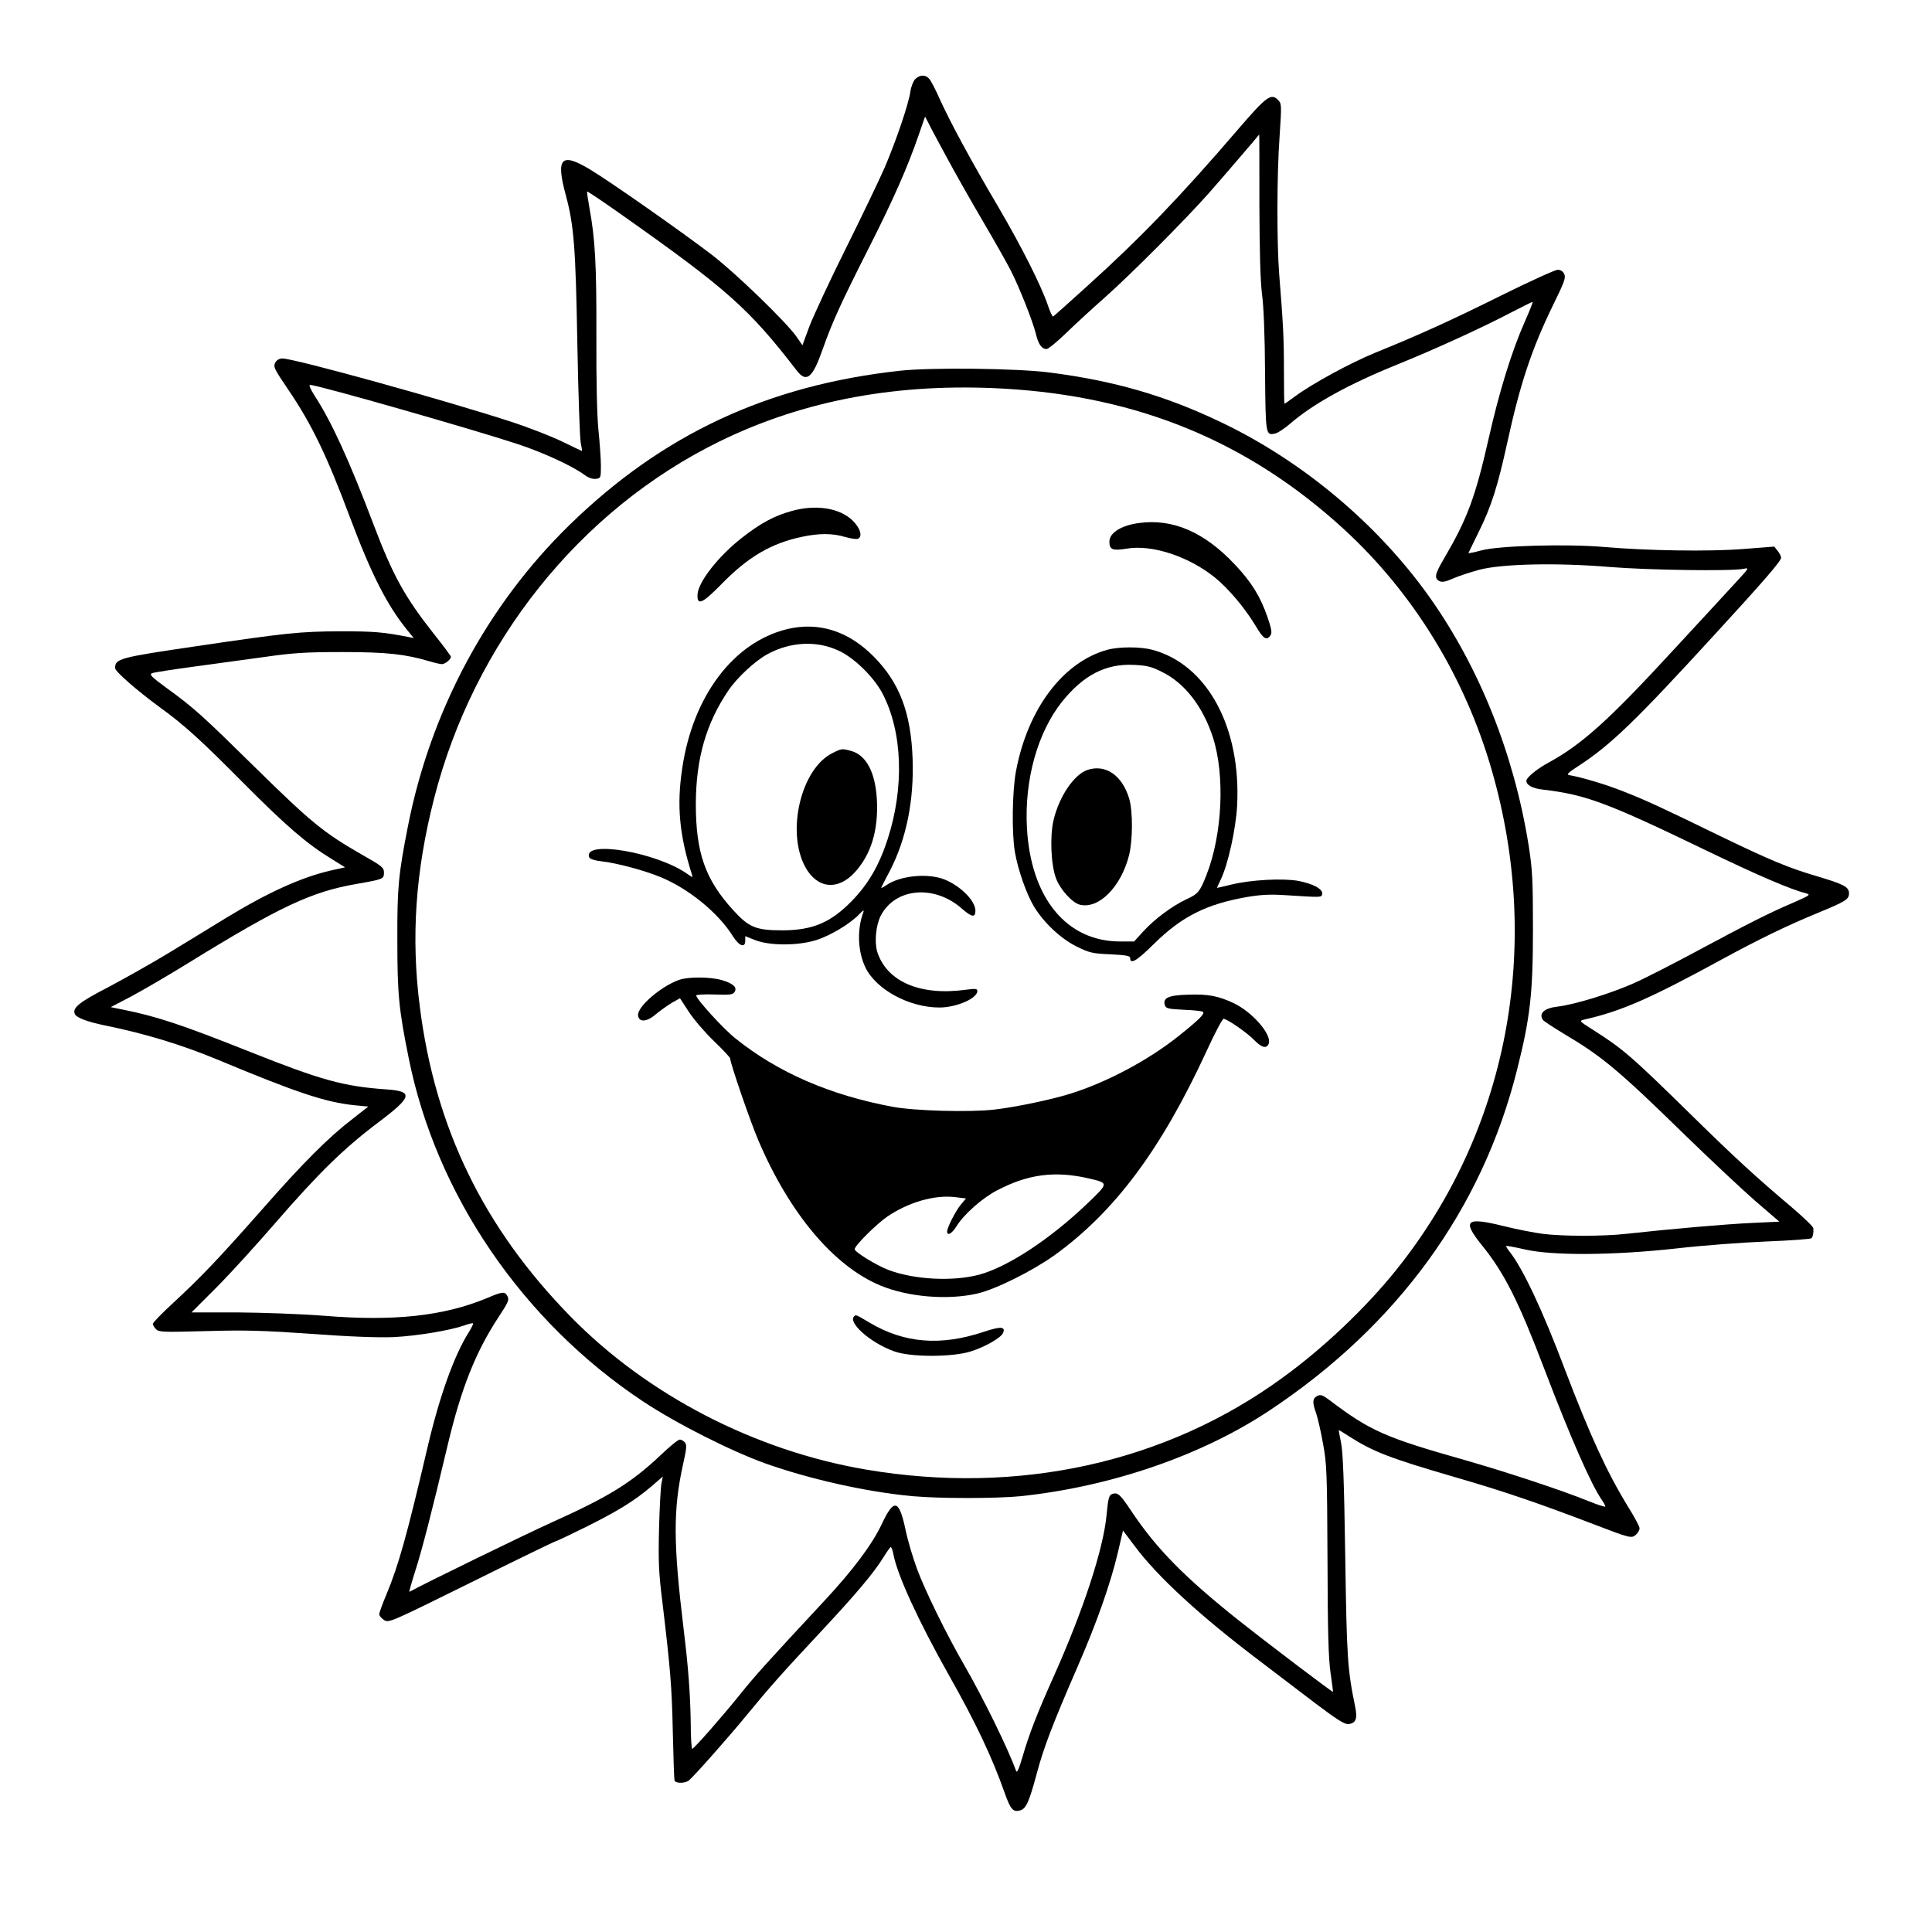 <?xml version="1.0" standalone="no"?>
<!DOCTYPE svg PUBLIC "-//W3C//DTD SVG 20010904//EN"
 "http://www.w3.org/TR/2001/REC-SVG-20010904/DTD/svg10.dtd">
<svg version="1.0" xmlns="http://www.w3.org/2000/svg"
 width="1024pt" height="1024pt" viewBox="0 0 1024 1024"
 preserveAspectRatio="xMidYMid meet">
<g transform="translate(0,1024) scale(0.1,-0.1)"
fill="#000000" stroke="none">
<path d="M4851 9821 c-10 -10 -22 -40 -26 -67 -9 -65 -75 -259 -136 -402 -28
-64 -120 -256 -205 -427 -85 -170 -171 -356 -193 -412 l-38 -103 -33 48 c-57
79 -318 332 -445 430 -151 116 -541 390 -648 454 -153 92 -182 62 -128 -137
43 -160 52 -276 61 -785 5 -267 13 -504 18 -527 5 -24 8 -43 6 -43 -1 0 -49
22 -105 50 -56 27 -176 74 -268 104 -345 113 -1150 336 -1214 336 -16 0 -30
-8 -37 -20 -13 -24 -9 -32 71 -150 123 -182 202 -347 323 -670 114 -304 197
-467 304 -599 l35 -43 -29 6 c-134 26 -179 30 -364 30 -212 -1 -286 -9 -760
-79 -408 -60 -430 -66 -430 -116 0 -18 117 -120 240 -210 126 -91 215 -172
445 -404 220 -221 329 -316 463 -398 l71 -44 -77 -17 c-158 -37 -332 -116
-557 -253 -71 -44 -206 -126 -298 -182 -92 -56 -238 -138 -323 -183 -151 -78
-191 -109 -178 -141 7 -20 63 -42 160 -62 213 -43 408 -103 594 -180 424 -177
575 -227 729 -243 l73 -7 -83 -65 c-129 -99 -263 -233 -484 -485 -226 -256
-321 -356 -473 -496 -56 -52 -102 -99 -102 -106 0 -6 8 -19 17 -28 15 -16 40
-16 267 -10 209 6 303 3 561 -15 202 -15 352 -20 430 -17 122 6 299 35 376 62
23 9 44 13 46 11 3 -2 -8 -24 -23 -48 -77 -122 -155 -339 -219 -613 -108 -462
-152 -619 -216 -774 -22 -51 -39 -99 -39 -107 0 -7 11 -21 25 -30 25 -17 31
-14 464 200 240 119 440 216 444 216 4 0 78 35 165 78 170 85 254 137 346 215
l59 51 -7 -35 c-4 -19 -10 -126 -13 -239 -4 -173 -2 -233 17 -385 43 -360 51
-454 56 -695 3 -135 7 -251 9 -257 6 -16 55 -16 76 0 25 20 215 234 307 347
119 145 190 225 391 440 187 200 284 315 334 397 18 29 35 53 38 53 4 0 10
-17 14 -37 20 -110 133 -355 295 -643 141 -249 229 -435 295 -623 31 -87 44
-102 80 -93 33 8 49 43 90 196 37 138 82 257 218 570 100 229 174 440 212 602
l27 116 61 -81 c121 -163 348 -372 667 -613 80 -61 212 -161 293 -223 114 -86
154 -111 174 -109 40 5 49 28 35 95 -40 195 -44 255 -52 793 -6 401 -12 552
-22 602 -8 38 -13 68 -12 68 2 0 27 -15 56 -34 129 -82 216 -115 559 -215 263
-76 446 -139 739 -251 190 -73 198 -75 221 -54 10 9 19 24 19 34 0 9 -27 60
-61 114 -112 183 -200 374 -335 728 -118 313 -222 534 -293 624 -12 15 -20 29
-18 30 2 2 46 -6 98 -18 146 -34 470 -32 804 5 138 16 353 32 479 37 126 5
233 13 237 17 8 9 12 29 10 53 0 8 -52 58 -113 110 -185 156 -302 263 -523
480 -330 324 -373 361 -534 463 -71 45 -72 46 -45 53 197 44 353 113 739 324
188 102 336 174 496 240 151 62 169 73 169 105 0 34 -26 48 -167 90 -151 44
-251 86 -508 210 -328 160 -405 195 -520 240 -95 38 -224 76 -289 87 -15 2 -2
15 48 47 174 113 303 238 727 701 256 279 349 386 349 404 0 8 -8 24 -18 36
l-18 23 -167 -13 c-182 -14 -502 -9 -736 11 -199 17 -555 7 -649 -18 -40 -11
-71 -17 -69 -14 1 3 26 53 54 111 68 137 101 243 152 475 68 311 129 495 242
727 59 120 69 146 60 165 -7 15 -19 23 -35 23 -14 0 -145 -60 -293 -133 -269
-134 -441 -212 -673 -306 -132 -54 -334 -164 -425 -231 -30 -22 -55 -40 -57
-40 -2 0 -3 80 -3 178 0 170 -4 245 -25 507 -13 166 -13 526 2 733 11 168 11
173 -9 193 -36 36 -61 18 -209 -154 -308 -359 -520 -579 -798 -830 -98 -89
-181 -163 -185 -165 -3 -1 -17 28 -29 65 -37 106 -140 310 -262 518 -140 237
-251 442 -307 565 -23 52 -49 103 -58 112 -19 23 -50 23 -74 -1z m162 -406
c44 -82 132 -238 195 -345 63 -107 130 -226 150 -265 48 -95 116 -269 132
-333 13 -56 31 -82 57 -82 9 0 54 37 102 83 47 46 142 133 211 194 137 122
420 406 546 548 62 70 262 303 268 312 1 1 1 -166 1 -370 1 -253 5 -406 14
-477 9 -64 15 -226 16 -415 3 -334 3 -335 56 -322 13 3 49 27 79 53 122 105
311 209 566 312 200 81 445 193 600 274 62 32 114 58 117 58 3 0 -15 -46 -40
-102 -70 -158 -136 -370 -193 -623 -71 -313 -113 -425 -239 -640 -46 -78 -50
-100 -22 -115 15 -7 32 -4 73 14 29 13 91 33 138 46 122 32 412 38 690 15 207
-17 649 -23 711 -10 32 7 30 5 -40 -71 -40 -44 -191 -207 -336 -364 -333 -362
-480 -495 -654 -590 -66 -36 -121 -81 -121 -99 0 -22 33 -40 87 -46 229 -27
341 -69 869 -324 278 -134 447 -206 527 -226 25 -7 19 -11 -70 -50 -129 -55
-241 -112 -511 -257 -123 -66 -273 -143 -334 -170 -120 -53 -309 -112 -401
-123 -72 -8 -103 -36 -79 -71 4 -6 54 -39 112 -74 201 -119 289 -192 645 -540
133 -129 298 -284 368 -345 l128 -110 -148 -7 c-133 -6 -422 -31 -668 -58
-118 -13 -329 -13 -435 0 -47 6 -140 24 -208 41 -202 50 -224 32 -120 -98 121
-149 195 -296 333 -658 141 -370 250 -617 307 -698 11 -16 18 -30 16 -32 -3
-3 -42 10 -89 29 -143 58 -434 154 -654 217 -427 121 -503 155 -721 320 -35
26 -45 29 -63 20 -25 -14 -26 -34 -5 -92 8 -24 25 -96 36 -159 20 -106 22
-153 24 -615 1 -380 5 -524 16 -600 8 -55 14 -101 13 -102 -2 -4 -364 271
-495 375 -293 233 -440 383 -573 582 -58 87 -71 100 -98 93 -21 -6 -25 -18
-34 -113 -17 -180 -122 -502 -280 -855 -87 -194 -131 -307 -165 -425 -21 -70
-30 -90 -35 -75 -43 119 -171 380 -275 561 -90 155 -207 393 -249 507 -21 56
-49 149 -61 207 -35 164 -61 171 -127 31 -51 -108 -153 -244 -305 -407 -309
-332 -367 -397 -445 -494 -94 -117 -244 -288 -254 -289 -4 -1 -8 61 -8 136 -2
150 -13 298 -37 493 -56 462 -57 639 -3 882 18 80 20 100 9 113 -7 8 -19 15
-27 15 -9 0 -54 -37 -101 -82 -157 -148 -275 -221 -582 -359 -135 -61 -675
-324 -750 -366 -3 -2 11 48 31 111 35 108 89 317 174 676 70 292 146 484 266
667 52 79 59 94 49 112 -14 27 -24 27 -111 -10 -228 -94 -489 -123 -859 -93
-127 10 -330 17 -465 18 l-240 0 130 130 c72 72 214 228 316 346 229 264 362
394 544 531 181 136 188 165 43 175 -228 16 -346 49 -723 199 -367 146 -494
188 -679 225 l-59 12 109 57 c60 32 197 112 304 178 483 298 652 377 890 418
142 25 145 26 145 60 0 27 -9 34 -118 96 -199 114 -267 169 -557 454 -291 286
-329 321 -479 430 -79 58 -91 70 -75 77 10 4 105 19 209 33 105 14 276 38 380
52 160 23 226 27 420 27 234 0 334 -11 461 -49 27 -8 57 -15 66 -15 17 0 48
25 48 39 0 4 -39 57 -87 117 -156 197 -220 312 -323 584 -129 340 -221 541
-310 679 -25 39 -35 61 -26 61 39 0 865 -236 1104 -315 135 -45 290 -117 350
-162 20 -15 42 -23 60 -21 26 3 27 5 27 68 0 36 -6 121 -13 190 -8 78 -12 266
-11 500 1 374 -6 512 -37 679 -8 46 -14 85 -12 86 2 2 94 -60 204 -138 539
-381 656 -485 907 -811 51 -66 83 -41 136 109 52 148 97 246 243 535 133 262
207 431 265 598 l36 104 15 -28 c7 -16 50 -96 95 -179z"/>
<path d="M4770 8275 c-702 -77 -1259 -337 -1751 -817 -436 -425 -737 -986
-857 -1598 -50 -254 -57 -324 -56 -605 0 -285 8 -365 60 -622 145 -725 604
-1397 1241 -1820 176 -117 465 -263 648 -329 237 -84 535 -151 780 -174 139
-13 450 -13 575 0 478 50 961 216 1320 455 677 450 1125 1066 1310 1802 70
277 85 405 85 748 0 265 -3 317 -23 445 -77 481 -259 938 -523 1312 -274 387
-672 722 -1105 929 -296 142 -569 221 -914 265 -173 22 -625 27 -790 9z m553
-95 c713 -41 1294 -282 1798 -743 370 -339 645 -787 787 -1284 269 -937 82
-1909 -507 -2643 -160 -200 -386 -415 -603 -572 -618 -451 -1401 -624 -2208
-487 -589 100 -1159 395 -1566 811 -461 471 -718 1000 -799 1643 -47 366 -23
716 75 1100 211 829 773 1533 1515 1896 448 219 948 311 1508 279z"/>
<path d="M4194 7531 c-93 -26 -164 -65 -261 -141 -124 -96 -233 -235 -236
-301 -3 -61 26 -48 126 54 141 145 265 218 429 252 89 19 161 19 227 -1 29 -8
59 -13 67 -10 27 10 15 55 -25 95 -69 69 -197 89 -327 52z"/>
<path d="M6038 7468 c-94 -12 -158 -52 -158 -98 0 -44 17 -50 91 -38 134 23
327 -40 467 -152 73 -59 159 -161 217 -257 41 -70 59 -81 79 -50 9 13 5 35
-16 96 -38 110 -85 186 -174 280 -161 171 -328 243 -506 219z"/>
<path d="M4170 6905 c-283 -70 -498 -355 -554 -737 -30 -197 -15 -355 51 -562
6 -19 5 -18 -24 2 -162 115 -556 182 -520 88 4 -9 28 -17 64 -21 82 -9 231
-49 317 -85 148 -62 303 -188 381 -313 33 -52 65 -63 65 -23 l0 24 53 -21 c76
-30 227 -30 322 0 77 24 181 87 229 137 21 22 27 25 22 11 -34 -90 -30 -206
10 -291 56 -118 232 -214 393 -214 90 0 201 48 201 87 0 13 -9 14 -62 7 -241
-33 -417 43 -468 200 -16 51 -8 141 18 192 76 148 283 167 429 39 54 -47 73
-50 73 -12 0 51 -75 128 -160 164 -88 37 -240 23 -314 -30 -16 -11 -27 -16
-25 -11 2 5 23 46 47 91 86 168 127 370 119 593 -9 244 -70 403 -207 541 -134
135 -292 185 -460 144z m276 -114 c82 -38 185 -139 231 -226 107 -204 117
-499 27 -775 -45 -138 -103 -237 -189 -325 -111 -114 -206 -155 -366 -156
-142 0 -179 15 -262 106 -150 164 -199 306 -199 565 1 241 55 427 173 601 46
68 141 156 207 192 122 66 261 73 378 18z"/>
<path d="M4413 6249 c-167 -82 -247 -416 -145 -604 63 -116 174 -127 264 -27
84 93 123 218 116 377 -7 149 -55 242 -137 265 -48 13 -50 13 -98 -11z"/>
<path d="M5869 6796 c-235 -65 -422 -313 -484 -643 -20 -105 -23 -327 -6 -428
16 -94 61 -223 102 -291 53 -86 141 -169 226 -211 67 -33 83 -37 178 -41 81
-4 105 -8 105 -19 0 -37 34 -17 126 74 147 145 277 211 495 249 72 12 121 15
209 9 188 -12 184 -12 188 7 5 25 -48 54 -126 69 -83 15 -250 6 -354 -19 -43
-11 -78 -18 -78 -18 0 1 10 22 21 46 38 79 79 265 86 389 22 417 -159 749
-449 827 -64 17 -177 17 -239 0z m289 -117 c120 -58 217 -183 270 -345 66
-202 51 -518 -34 -733 -34 -87 -44 -99 -105 -127 -75 -35 -168 -104 -227 -168
l-51 -56 -74 0 c-284 0 -473 230 -494 601 -14 255 56 507 187 671 113 140 231
201 378 194 69 -3 95 -9 150 -37z"/>
<path d="M5766 6160 c-72 -23 -152 -140 -182 -267 -20 -85 -14 -236 13 -308
21 -58 86 -130 126 -140 100 -25 218 93 261 261 20 79 21 234 1 301 -37 123
-123 183 -219 153z"/>
<path d="M3598 5046 c-97 -35 -223 -144 -216 -189 5 -37 47 -34 95 8 23 19 61
46 84 60 l43 24 47 -72 c26 -40 86 -110 133 -155 47 -45 86 -87 86 -92 0 -24
108 -339 151 -438 165 -385 398 -662 644 -765 148 -62 359 -79 515 -43 99 23
291 119 409 203 319 230 566 561 806 1082 43 94 84 171 90 171 19 0 127 -75
164 -114 39 -40 66 -46 76 -16 15 49 -88 166 -186 213 -83 39 -138 49 -243 45
-104 -3 -134 -17 -122 -56 6 -17 17 -20 101 -24 52 -2 97 -7 101 -11 11 -10
-21 -42 -129 -128 -160 -128 -383 -247 -578 -307 -104 -32 -286 -70 -399 -83
-130 -15 -424 -7 -540 15 -332 62 -608 182 -833 363 -64 51 -207 208 -207 227
0 4 43 7 96 5 82 -3 98 -1 107 13 16 24 -6 45 -66 63 -62 18 -179 19 -229 1z
m2169 -1051 c111 -26 112 -23 -7 -137 -194 -185 -418 -333 -570 -374 -139 -37
-343 -27 -481 25 -63 24 -179 95 -179 110 0 19 115 133 173 173 113 76 249
116 359 103 l58 -7 -26 -31 c-28 -33 -74 -123 -74 -144 0 -26 26 -11 50 28 38
62 137 150 215 190 164 86 306 104 482 64z"/>
<path d="M4527 3263 c-34 -33 86 -140 211 -185 85 -32 308 -32 407 -1 76 24
162 73 172 99 13 33 -13 35 -103 5 -227 -76 -420 -61 -604 48 -74 44 -74 44
-83 34z"/>
</g>
</svg>
